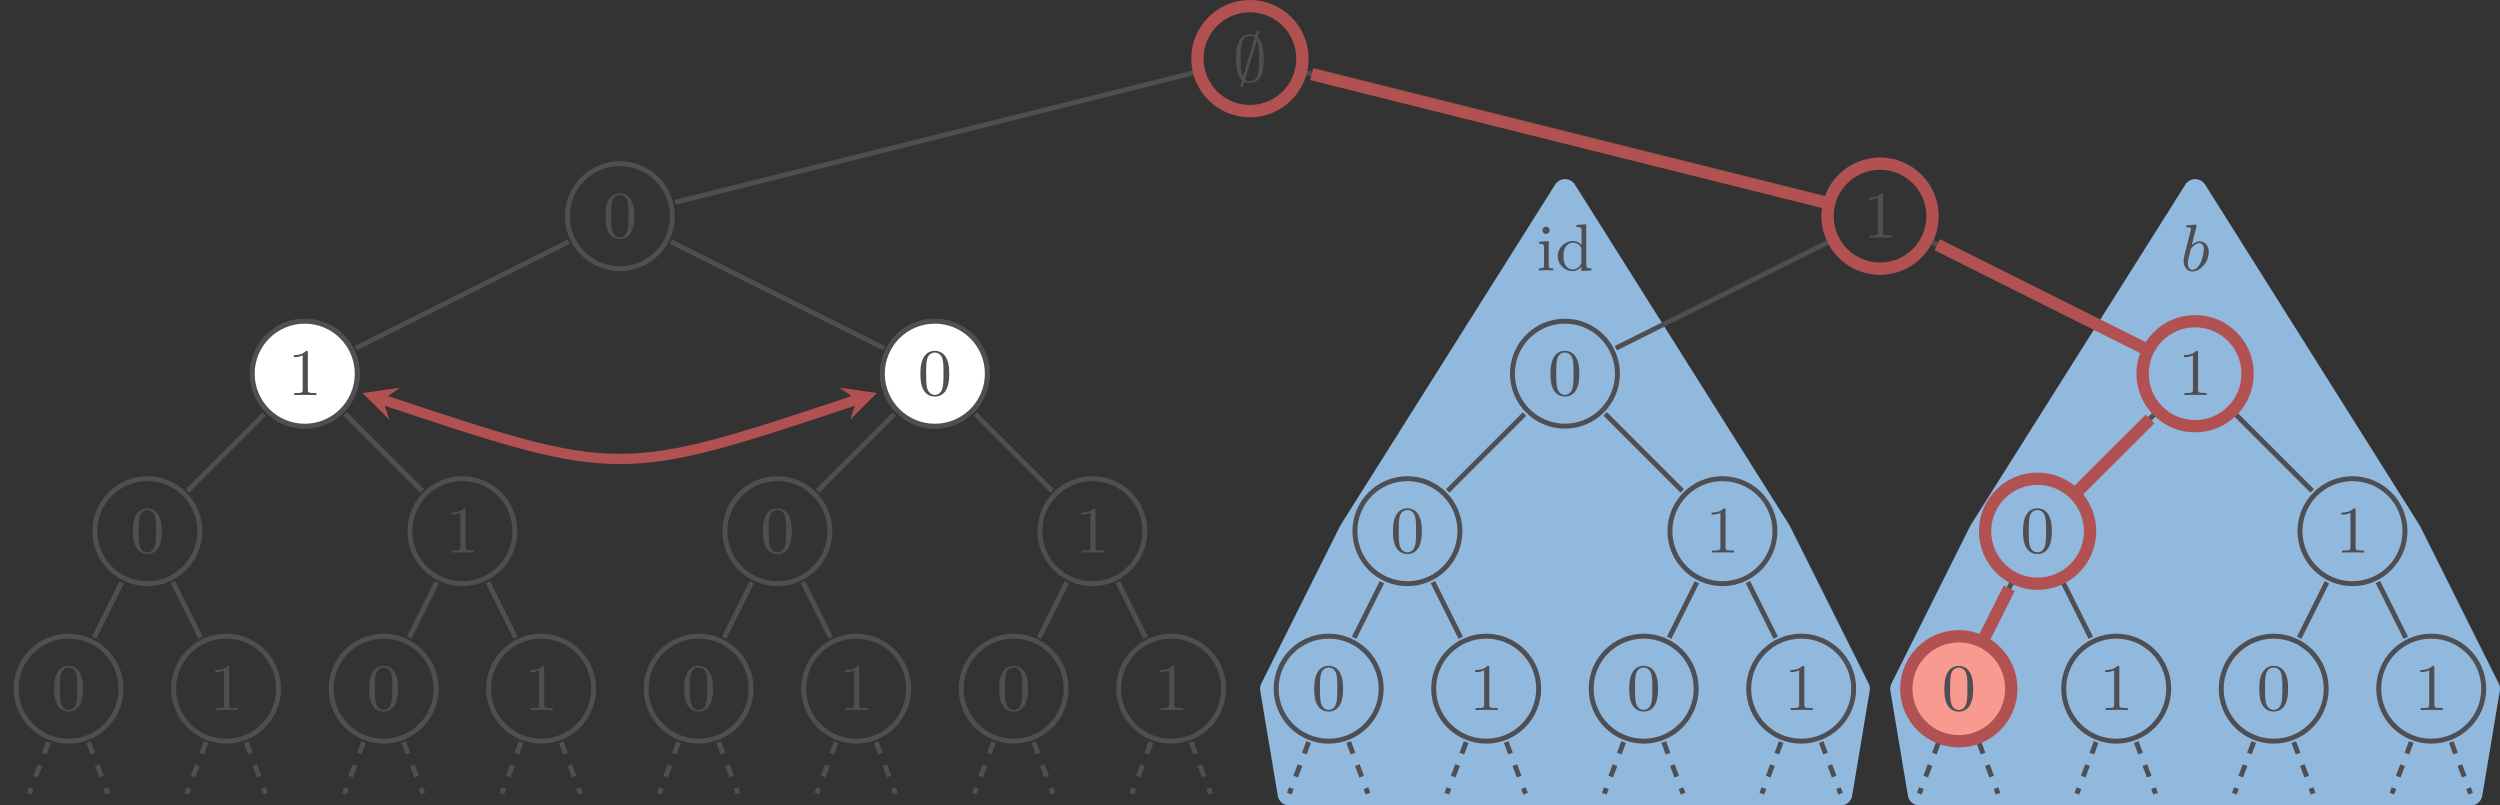 <?xml version="1.0" encoding="UTF-8"?>
<svg xmlns="http://www.w3.org/2000/svg" xmlns:xlink="http://www.w3.org/1999/xlink" width="607.4pt" height="195.69pt" viewBox="0 0 607.4 195.69" version="1.1">
<rect x="0" y="0" width="607.4" height="195.69" fill="#333333" stroke="none"/>
<defs>
<g>
<symbol overflow="visible" id="glyph0-0">
<path style="stroke:none;" d=""/>
</symbol>
<symbol overflow="visible" id="glyph0-1">
<path style="stroke:none;" d="M 2.812 0.031 C 2.984 0.125 3.516 0.359 4.125 0.359 C 5.109 0.359 6.219 -0.109 6.875 -1.516 C 7.469 -2.797 7.516 -4.312 7.516 -5.562 C 7.516 -6.703 7.516 -9.438 6.062 -10.797 C 6.172 -11.141 6.438 -12.094 6.438 -12.109 C 6.438 -12.312 6.281 -12.453 6.094 -12.453 C 5.844 -12.453 5.781 -12.25 5.688 -11.969 C 5.469 -11.281 5.672 -11.891 5.469 -11.219 C 5.25 -11.344 4.75 -11.562 4.141 -11.562 C 3.016 -11.562 2.047 -10.938 1.469 -9.75 C 0.828 -8.453 0.766 -6.859 0.766 -5.562 C 0.766 -4.453 0.766 -1.688 2.219 -0.406 C 2.109 -0.062 1.844 0.891 1.844 0.906 C 1.844 1.109 2 1.266 2.172 1.266 C 2.438 1.266 2.5 1.078 2.594 0.781 C 2.812 0.094 2.594 0.703 2.812 0.031 Z M 2.438 -1.172 C 1.906 -2.25 1.906 -4.281 1.906 -5.766 C 1.906 -7.047 1.906 -8.312 2.156 -9.328 C 2.5 -10.719 3.438 -11.156 4.141 -11.156 C 4.734 -11.156 5.188 -10.828 5.312 -10.734 Z M 5.844 -10.078 C 6.375 -9.078 6.375 -7.391 6.375 -5.766 C 6.375 -4.609 6.375 -3.156 6.156 -2.078 C 5.781 -0.453 4.812 -0.047 4.125 -0.047 C 3.562 -0.047 3.141 -0.359 2.969 -0.5 Z M 5.844 -10.078 "/>
</symbol>
<symbol overflow="visible" id="glyph1-0">
<path style="stroke:none;" d=""/>
</symbol>
<symbol overflow="visible" id="glyph1-1">
<path style="stroke:none;" d="M 7.641 -5.172 C 7.641 -6.25 7.594 -7.641 7.016 -8.844 C 6.312 -10.359 5.078 -10.75 4.141 -10.75 C 3.188 -10.75 1.953 -10.359 1.25 -8.812 C 0.719 -7.703 0.641 -6.391 0.641 -5.172 C 0.641 -4.109 0.672 -2.547 1.375 -1.281 C 2.125 0.094 3.391 0.359 4.125 0.359 C 5.188 0.359 6.375 -0.094 7.047 -1.578 C 7.531 -2.656 7.641 -3.875 7.641 -5.172 Z M 4.141 -0.047 C 3.656 -0.047 2.5 -0.281 2.188 -2.094 C 2.031 -3.047 2.031 -4.438 2.031 -5.359 C 2.031 -6.453 2.031 -7.734 2.234 -8.625 C 2.547 -10.062 3.578 -10.344 4.125 -10.344 C 4.75 -10.344 5.766 -10.016 6.062 -8.516 C 6.25 -7.641 6.25 -6.375 6.25 -5.359 C 6.25 -4.359 6.25 -3 6.078 -2.047 C 5.75 -0.203 4.547 -0.047 4.141 -0.047 Z M 4.141 -0.047 "/>
</symbol>
<symbol overflow="visible" id="glyph1-2">
<path style="stroke:none;" d="M 4.906 -10.312 C 4.906 -10.719 4.891 -10.75 4.484 -10.75 C 3.484 -9.719 2 -9.719 1.5 -9.719 L 1.5 -9.219 C 1.812 -9.219 2.797 -9.219 3.656 -9.641 L 3.656 -1.297 C 3.656 -0.688 3.609 -0.5 2.109 -0.5 L 1.594 -0.5 L 1.594 0 C 2.172 -0.047 3.609 -0.047 4.281 -0.047 C 4.938 -0.047 6.391 -0.047 6.969 0 L 6.969 -0.5 L 6.453 -0.5 C 4.953 -0.5 4.906 -0.688 4.906 -1.297 Z M 4.906 -10.312 "/>
</symbol>
<symbol overflow="visible" id="glyph2-0">
<path style="stroke:none;" d=""/>
</symbol>
<symbol overflow="visible" id="glyph2-1">
<path style="stroke:none;" d="M 4.078 0 L 4.078 -0.5 C 3.031 -0.5 2.969 -0.578 2.969 -1.203 L 2.969 -7.141 L 0.641 -6.953 L 0.641 -6.453 C 1.672 -6.453 1.828 -6.359 1.828 -5.562 L 1.828 -1.25 C 1.828 -0.5 1.641 -0.5 0.578 -0.5 L 0.578 0 C 1.312 -0.031 1.641 -0.047 2.359 -0.047 C 2.609 -0.047 3.297 -0.047 4.078 0 Z M 3.188 -9.734 C 3.188 -10.219 2.797 -10.609 2.312 -10.609 C 1.828 -10.609 1.438 -10.219 1.438 -9.734 C 1.438 -9.25 1.828 -8.859 2.312 -8.859 C 2.797 -8.859 3.188 -9.25 3.188 -9.734 Z M 3.188 -9.734 "/>
</symbol>
<symbol overflow="visible" id="glyph2-2">
<path style="stroke:none;" d="M 8.719 0 L 8.719 -0.5 C 7.625 -0.5 7.469 -0.609 7.469 -1.406 L 7.469 -11.203 L 5.078 -11.031 L 5.078 -10.531 C 6.188 -10.531 6.328 -10.406 6.328 -9.625 L 6.328 -6.188 C 6.25 -6.281 5.516 -7.141 4.266 -7.141 C 2.281 -7.141 0.547 -5.547 0.547 -3.469 C 0.547 -1.453 2.156 0.172 4.078 0.172 C 5.266 0.172 5.984 -0.516 6.281 -0.859 L 6.281 0.172 Z M 6.281 -1.938 C 6.281 -1.641 6.281 -1.594 6.031 -1.266 C 5.531 -0.531 4.797 -0.219 4.141 -0.219 C 3.453 -0.219 2.812 -0.609 2.391 -1.297 C 1.969 -1.984 1.938 -2.938 1.938 -3.453 C 1.938 -4.219 2.031 -5.062 2.453 -5.719 C 2.812 -6.234 3.469 -6.734 4.328 -6.734 C 5 -6.734 5.656 -6.391 6.078 -5.781 C 6.281 -5.516 6.281 -5.5 6.281 -5.203 Z M 6.281 -1.938 "/>
</symbol>
<symbol overflow="visible" id="glyph3-0">
<path style="stroke:none;" d=""/>
</symbol>
<symbol overflow="visible" id="glyph3-1">
<path style="stroke:none;" d="M 3.859 -10.656 C 3.922 -10.875 3.922 -10.906 3.922 -10.969 C 3.922 -11.125 3.828 -11.203 3.688 -11.203 C 3.453 -11.203 2.031 -11.078 1.703 -11.047 C 1.547 -11.031 1.375 -11.016 1.375 -10.734 C 1.375 -10.531 1.547 -10.531 1.812 -10.531 C 2.562 -10.531 2.562 -10.406 2.562 -10.266 C 2.562 -10.172 2.562 -10.141 2.453 -9.703 L 1.594 -6.297 C 1.375 -5.391 1.156 -4.562 0.984 -3.812 C 0.875 -3.406 0.766 -2.922 0.766 -2.406 C 0.766 -1.016 1.531 0.172 2.922 0.172 C 4.812 0.172 6.875 -2.094 6.875 -4.516 C 6.875 -6.172 5.859 -7.141 4.656 -7.141 C 3.828 -7.141 3.109 -6.562 2.75 -6.219 Z M 2.516 -5.297 C 2.969 -5.938 3.797 -6.734 4.609 -6.734 C 5.375 -6.734 5.688 -5.969 5.688 -5.219 C 5.688 -4.484 5.234 -2.484 4.734 -1.625 C 4.125 -0.594 3.422 -0.219 2.922 -0.219 C 2.109 -0.219 1.797 -1.031 1.797 -1.859 C 1.797 -2.422 1.906 -2.859 2.281 -4.328 Z M 2.516 -5.297 "/>
</symbol>
</g>
<clipPath id="clip1">
  <path d="M 306 43 L 455 43 L 455 195.691 L 306 195.691 Z M 306 43 "/>
</clipPath>
<clipPath id="clip2">
  <path d="M 459 43 L 607.398 43 L 607.398 195.691 L 459 195.691 Z M 459 43 "/>
</clipPath>
<clipPath id="clip3">
  <path d="M 0 137 L 47 137 L 47 195.691 L 0 195.691 Z M 0 137 "/>
</clipPath>
<clipPath id="clip4">
  <path d="M 0 163 L 29 163 L 29 195.691 L 0 195.691 Z M 0 163 "/>
</clipPath>
<clipPath id="clip5">
  <path d="M 4 163 L 44 163 L 44 195.691 L 4 195.691 Z M 4 163 "/>
</clipPath>
<clipPath id="clip6">
  <path d="M 25 137 L 85 137 L 85 195.691 L 25 195.691 Z M 25 137 "/>
</clipPath>
<clipPath id="clip7">
  <path d="M 28 163 L 67 163 L 67 195.691 L 28 195.691 Z M 28 163 "/>
</clipPath>
<clipPath id="clip8">
  <path d="M 42 163 L 82 163 L 82 195.691 L 42 195.691 Z M 42 163 "/>
</clipPath>
<clipPath id="clip9">
  <path d="M 63 137 L 123 137 L 123 195.691 L 63 195.691 Z M 63 137 "/>
</clipPath>
<clipPath id="clip10">
  <path d="M 66 163 L 106 163 L 106 195.691 L 66 195.691 Z M 66 163 "/>
</clipPath>
<clipPath id="clip11">
  <path d="M 81 163 L 120 163 L 120 195.691 L 81 195.691 Z M 81 163 "/>
</clipPath>
<clipPath id="clip12">
  <path d="M 101 137 L 162 137 L 162 195.691 L 101 195.691 Z M 101 137 "/>
</clipPath>
<clipPath id="clip13">
  <path d="M 105 163 L 144 163 L 144 195.691 L 105 195.691 Z M 105 163 "/>
</clipPath>
<clipPath id="clip14">
  <path d="M 119 163 L 158 163 L 158 195.691 L 119 195.691 Z M 119 163 "/>
</clipPath>
<clipPath id="clip15">
  <path d="M 140 137 L 200 137 L 200 195.691 L 140 195.691 Z M 140 137 "/>
</clipPath>
<clipPath id="clip16">
  <path d="M 143 163 L 182 163 L 182 195.691 L 143 195.691 Z M 143 163 "/>
</clipPath>
<clipPath id="clip17">
  <path d="M 157 163 L 197 163 L 197 195.691 L 157 195.691 Z M 157 163 "/>
</clipPath>
<clipPath id="clip18">
  <path d="M 178 137 L 238 137 L 238 195.691 L 178 195.691 Z M 178 137 "/>
</clipPath>
<clipPath id="clip19">
  <path d="M 181 163 L 221 163 L 221 195.691 L 181 195.691 Z M 181 163 "/>
</clipPath>
<clipPath id="clip20">
  <path d="M 195 163 L 235 163 L 235 195.691 L 195 195.691 Z M 195 163 "/>
</clipPath>
<clipPath id="clip21">
  <path d="M 216 137 L 276 137 L 276 195.691 L 216 195.691 Z M 216 137 "/>
</clipPath>
<clipPath id="clip22">
  <path d="M 219 163 L 259 163 L 259 195.691 L 219 195.691 Z M 219 163 "/>
</clipPath>
<clipPath id="clip23">
  <path d="M 234 163 L 273 163 L 273 195.691 L 234 195.691 Z M 234 163 "/>
</clipPath>
<clipPath id="clip24">
  <path d="M 254 137 L 315 137 L 315 195.691 L 254 195.691 Z M 254 137 "/>
</clipPath>
<clipPath id="clip25">
  <path d="M 258 163 L 297 163 L 297 195.691 L 258 195.691 Z M 258 163 "/>
</clipPath>
<clipPath id="clip26">
  <path d="M 272 163 L 312 163 L 312 195.691 L 272 195.691 Z M 272 163 "/>
</clipPath>
<clipPath id="clip27">
  <path d="M 293 137 L 353 137 L 353 195.691 L 293 195.691 Z M 293 137 "/>
</clipPath>
<clipPath id="clip28">
  <path d="M 296 163 L 335 163 L 335 195.691 L 296 195.691 Z M 296 163 "/>
</clipPath>
<clipPath id="clip29">
  <path d="M 310 163 L 350 163 L 350 195.691 L 310 195.691 Z M 310 163 "/>
</clipPath>
<clipPath id="clip30">
  <path d="M 331 137 L 391 137 L 391 195.691 L 331 195.691 Z M 331 137 "/>
</clipPath>
<clipPath id="clip31">
  <path d="M 334 163 L 374 163 L 374 195.691 L 334 195.691 Z M 334 163 "/>
</clipPath>
<clipPath id="clip32">
  <path d="M 349 163 L 388 163 L 388 195.691 L 349 195.691 Z M 349 163 "/>
</clipPath>
<clipPath id="clip33">
  <path d="M 369 137 L 430 137 L 430 195.691 L 369 195.691 Z M 369 137 "/>
</clipPath>
<clipPath id="clip34">
  <path d="M 372 163 L 412 163 L 412 195.691 L 372 195.691 Z M 372 163 "/>
</clipPath>
<clipPath id="clip35">
  <path d="M 387 163 L 426 163 L 426 195.691 L 387 195.691 Z M 387 163 "/>
</clipPath>
<clipPath id="clip36">
  <path d="M 407 137 L 468 137 L 468 195.691 L 407 195.691 Z M 407 137 "/>
</clipPath>
<clipPath id="clip37">
  <path d="M 411 163 L 450 163 L 450 195.691 L 411 195.691 Z M 411 163 "/>
</clipPath>
<clipPath id="clip38">
  <path d="M 425 163 L 465 163 L 465 195.691 L 425 195.691 Z M 425 163 "/>
</clipPath>
<clipPath id="clip39">
  <path d="M 446 137 L 506 137 L 506 195.691 L 446 195.691 Z M 446 137 "/>
</clipPath>
<clipPath id="clip40">
  <path d="M 449 163 L 488 163 L 488 195.691 L 449 195.691 Z M 449 163 "/>
</clipPath>
<clipPath id="clip41">
  <path d="M 463 163 L 503 163 L 503 195.691 L 463 195.691 Z M 463 163 "/>
</clipPath>
<clipPath id="clip42">
  <path d="M 484 137 L 544 137 L 544 195.691 L 484 195.691 Z M 484 137 "/>
</clipPath>
<clipPath id="clip43">
  <path d="M 487 163 L 527 163 L 527 195.691 L 487 195.691 Z M 487 163 "/>
</clipPath>
<clipPath id="clip44">
  <path d="M 502 163 L 541 163 L 541 195.691 L 502 195.691 Z M 502 163 "/>
</clipPath>
<clipPath id="clip45">
  <path d="M 522 137 L 583 137 L 583 195.691 L 522 195.691 Z M 522 137 "/>
</clipPath>
<clipPath id="clip46">
  <path d="M 525 163 L 565 163 L 565 195.691 L 525 195.691 Z M 525 163 "/>
</clipPath>
<clipPath id="clip47">
  <path d="M 540 163 L 579 163 L 579 195.691 L 540 195.691 Z M 540 163 "/>
</clipPath>
<clipPath id="clip48">
  <path d="M 561 137 L 607.398 137 L 607.398 195.691 L 561 195.691 Z M 561 137 "/>
</clipPath>
<clipPath id="clip49">
  <path d="M 564 163 L 603 163 L 603 195.691 L 564 195.691 Z M 564 163 "/>
</clipPath>
<clipPath id="clip50">
  <path d="M 578 163 L 607.398 163 L 607.398 195.691 L 578 195.691 Z M 578 163 "/>
</clipPath>
<clipPath id="clip51">
  <path d="M 420 112 L 531 112 L 531 195.691 L 420 195.691 Z M 420 112 "/>
</clipPath>
<clipPath id="clip52">
  <path d="M 439 100 L 531 100 L 531 195.691 L 439 195.691 Z M 439 100 "/>
</clipPath>
</defs>
<g id="surface1">
<path style=" stroke:none;fill-rule:nonzero;fill:rgb(56.876%,72%,86.56%);fill-opacity:1;" d="M 380.238 46.352 L 328.117 129.066 L 308.98 167.34 L 313.246 192.859 L 447.207 192.859 L 451.473 167.34 L 432.336 129.066 Z M 380.238 46.352 "/>
<g clip-path="url(#clip1)" clip-rule="nonzero">
<path style="fill:none;stroke-width:5.669;stroke-linecap:butt;stroke-linejoin:round;stroke:rgb(56.876%,72%,86.56%);stroke-opacity:1;stroke-miterlimit:10;" d="M 76.559 -32.105 L 24.438 -114.819 L 5.301 -153.093 L 9.567 -178.612 L 143.528 -178.612 L 147.794 -153.093 L 128.657 -114.819 Z M 76.559 -32.105 " transform="matrix(1,0,0,-1,303.679,14.247)"/>
</g>
<path style=" stroke:none;fill-rule:nonzero;fill:rgb(56.876%,72%,86.56%);fill-opacity:1;" d="M 533.355 46.352 L 481.215 129.066 L 462.078 167.34 L 466.344 192.859 L 600.301 192.859 L 604.566 167.34 L 585.43 129.066 Z M 533.355 46.352 "/>
<g clip-path="url(#clip2)" clip-rule="nonzero">
<path style="fill:none;stroke-width:5.669;stroke-linecap:butt;stroke-linejoin:round;stroke:rgb(56.876%,72%,86.56%);stroke-opacity:1;stroke-miterlimit:10;" d="M 229.676 -32.105 L 177.536 -114.819 L 158.399 -153.093 L 162.665 -178.612 L 296.622 -178.612 L 300.887 -153.093 L 281.751 -114.819 Z M 229.676 -32.105 " transform="matrix(1,0,0,-1,303.679,14.247)"/>
</g>
<path style="fill:none;stroke-width:1.196;stroke-linecap:butt;stroke-linejoin:miter;stroke:rgb(30.505%,30.846%,32.448%);stroke-opacity:1;stroke-miterlimit:10;" d="M 12.755 0.001 C 12.755 7.044 7.044 12.755 0.001 12.755 C -7.046 12.755 -12.757 7.044 -12.757 0.001 C -12.757 -7.046 -7.046 -12.757 0.001 -12.757 C 7.044 -12.757 12.755 -7.046 12.755 0.001 Z M 12.755 0.001 " transform="matrix(1,0,0,-1,303.679,14.247)"/>
<g style="fill:rgb(30.505%,30.846%,32.448%);fill-opacity:1;">
  <use xlink:href="#glyph0-1" x="299.532" y="19.851"/>
</g>
<path style="fill:none;stroke-width:1.196;stroke-linecap:butt;stroke-linejoin:miter;stroke:rgb(30.505%,30.846%,32.448%);stroke-opacity:1;stroke-miterlimit:10;" d="M -140.316 -38.269 C -140.316 -31.222 -146.027 -25.511 -153.074 -25.511 C -160.117 -25.511 -165.827 -31.222 -165.827 -38.269 C -165.827 -45.312 -160.117 -51.023 -153.074 -51.023 C -146.027 -51.023 -140.316 -45.312 -140.316 -38.269 Z M -140.316 -38.269 " transform="matrix(1,0,0,-1,303.679,14.247)"/>
<g style="fill:rgb(30.505%,30.846%,32.448%);fill-opacity:1;">
  <use xlink:href="#glyph1-1" x="146.458" y="57.716"/>
</g>
<path style="fill:none;stroke-width:1.196;stroke-linecap:butt;stroke-linejoin:miter;stroke:rgb(30.505%,30.846%,32.448%);stroke-opacity:1;stroke-miterlimit:10;" d="M -13.429 -3.358 L -139.652 -34.913 " transform="matrix(1,0,0,-1,303.679,14.247)"/>
<path style="fill:none;stroke-width:1.196;stroke-linecap:butt;stroke-linejoin:miter;stroke:rgb(30.505%,30.846%,32.448%);stroke-opacity:1;stroke-miterlimit:10;" d="M -216.855 -76.538 C -216.855 -69.491 -222.566 -63.78 -229.609 -63.78 C -236.656 -63.78 -242.367 -69.491 -242.367 -76.538 C -242.367 -83.581 -236.656 -89.292 -229.609 -89.292 C -222.566 -89.292 -216.855 -83.581 -216.855 -76.538 Z M -216.855 -76.538 " transform="matrix(1,0,0,-1,303.679,14.247)"/>
<g style="fill:rgb(30.505%,30.846%,32.448%);fill-opacity:1;">
  <use xlink:href="#glyph1-1" x="69.922" y="95.984"/>
</g>
<path style="fill:none;stroke-width:1.196;stroke-linecap:butt;stroke-linejoin:miter;stroke:rgb(30.505%,30.846%,32.448%);stroke-opacity:1;stroke-miterlimit:10;" d="M -165.484 -44.476 L -217.238 -70.351 " transform="matrix(1,0,0,-1,303.679,14.247)"/>
<path style="fill:none;stroke-width:1.196;stroke-linecap:butt;stroke-linejoin:miter;stroke:rgb(30.505%,30.846%,32.448%);stroke-opacity:1;stroke-miterlimit:10;" d="M -255.12 -114.804 C -255.12 -107.761 -260.831 -102.05 -267.878 -102.05 C -274.921 -102.05 -280.632 -107.761 -280.632 -114.804 C -280.632 -121.851 -274.921 -127.562 -267.878 -127.562 C -260.831 -127.562 -255.12 -121.851 -255.12 -114.804 Z M -255.12 -114.804 " transform="matrix(1,0,0,-1,303.679,14.247)"/>
<g style="fill:rgb(30.505%,30.846%,32.448%);fill-opacity:1;">
  <use xlink:href="#glyph1-1" x="31.654" y="134.252"/>
</g>
<path style="fill:none;stroke-width:1.196;stroke-linecap:butt;stroke-linejoin:miter;stroke:rgb(30.505%,30.846%,32.448%);stroke-opacity:1;stroke-miterlimit:10;" d="M -239.437 -86.362 L -258.093 -105.023 " transform="matrix(1,0,0,-1,303.679,14.247)"/>
<g clip-path="url(#clip3)" clip-rule="nonzero">
<path style="fill:none;stroke-width:1.196;stroke-linecap:butt;stroke-linejoin:miter;stroke:rgb(30.505%,30.846%,32.448%);stroke-opacity:1;stroke-miterlimit:10;" d="M -274.257 -153.073 C -274.257 -146.026 -279.968 -140.315 -287.011 -140.315 C -294.058 -140.315 -299.769 -146.026 -299.769 -153.073 C -299.769 -160.116 -294.058 -165.827 -287.011 -165.827 C -279.968 -165.827 -274.257 -160.116 -274.257 -153.073 Z M -274.257 -153.073 " transform="matrix(1,0,0,-1,303.679,14.247)"/>
</g>
<g style="fill:rgb(30.505%,30.846%,32.448%);fill-opacity:1;">
  <use xlink:href="#glyph1-1" x="12.52" y="172.52"/>
</g>
<path style="fill:none;stroke-width:1.196;stroke-linecap:butt;stroke-linejoin:miter;stroke:rgb(30.505%,30.846%,32.448%);stroke-opacity:1;stroke-miterlimit:10;" d="M -274.085 -127.222 L -280.824 -140.698 " transform="matrix(1,0,0,-1,303.679,14.247)"/>
<g clip-path="url(#clip4)" clip-rule="nonzero">
<path style="fill:none;stroke-width:1.196;stroke-linecap:butt;stroke-linejoin:miter;stroke:rgb(30.505%,30.846%,32.448%);stroke-opacity:1;stroke-dasharray:2.989,2.989;stroke-miterlimit:10;" d="M -291.874 -166.042 L -296.577 -178.585 " transform="matrix(1,0,0,-1,303.679,14.247)"/>
</g>
<g clip-path="url(#clip5)" clip-rule="nonzero">
<path style="fill:none;stroke-width:1.196;stroke-linecap:butt;stroke-linejoin:miter;stroke:rgb(30.505%,30.846%,32.448%);stroke-opacity:1;stroke-dasharray:2.989,2.989;stroke-miterlimit:10;" d="M -282.148 -166.042 L -277.445 -178.585 " transform="matrix(1,0,0,-1,303.679,14.247)"/>
</g>
<g clip-path="url(#clip6)" clip-rule="nonzero">
<path style="fill:none;stroke-width:1.196;stroke-linecap:butt;stroke-linejoin:miter;stroke:rgb(30.505%,30.846%,32.448%);stroke-opacity:1;stroke-miterlimit:10;" d="M -235.988 -153.073 C -235.988 -146.026 -241.699 -140.315 -248.745 -140.315 C -255.788 -140.315 -261.499 -146.026 -261.499 -153.073 C -261.499 -160.116 -255.788 -165.827 -248.745 -165.827 C -241.699 -165.827 -235.988 -160.116 -235.988 -153.073 Z M -235.988 -153.073 " transform="matrix(1,0,0,-1,303.679,14.247)"/>
</g>
<g style="fill:rgb(30.505%,30.846%,32.448%);fill-opacity:1;">
  <use xlink:href="#glyph1-2" x="50.788" y="172.52"/>
</g>
<path style="fill:none;stroke-width:1.196;stroke-linecap:butt;stroke-linejoin:miter;stroke:rgb(30.505%,30.846%,32.448%);stroke-opacity:1;stroke-miterlimit:10;" d="M -261.695 -127.171 L -254.929 -140.698 " transform="matrix(1,0,0,-1,303.679,14.247)"/>
<g clip-path="url(#clip7)" clip-rule="nonzero">
<path style="fill:none;stroke-width:1.196;stroke-linecap:butt;stroke-linejoin:miter;stroke:rgb(30.505%,30.846%,32.448%);stroke-opacity:1;stroke-dasharray:2.989,2.989;stroke-miterlimit:10;" d="M -253.609 -166.042 L -258.312 -178.585 " transform="matrix(1,0,0,-1,303.679,14.247)"/>
</g>
<g clip-path="url(#clip8)" clip-rule="nonzero">
<path style="fill:none;stroke-width:1.196;stroke-linecap:butt;stroke-linejoin:miter;stroke:rgb(30.505%,30.846%,32.448%);stroke-opacity:1;stroke-dasharray:2.989,2.989;stroke-miterlimit:10;" d="M -243.878 -166.042 L -239.175 -178.585 " transform="matrix(1,0,0,-1,303.679,14.247)"/>
</g>
<path style="fill:none;stroke-width:1.196;stroke-linecap:butt;stroke-linejoin:miter;stroke:rgb(30.505%,30.846%,32.448%);stroke-opacity:1;stroke-miterlimit:10;" d="M -178.585 -114.804 C -178.585 -107.761 -184.296 -102.05 -191.343 -102.05 C -198.386 -102.05 -204.097 -107.761 -204.097 -114.804 C -204.097 -121.851 -198.386 -127.562 -191.343 -127.562 C -184.296 -127.562 -178.585 -121.851 -178.585 -114.804 Z M -178.585 -114.804 " transform="matrix(1,0,0,-1,303.679,14.247)"/>
<g style="fill:rgb(30.505%,30.846%,32.448%);fill-opacity:1;">
  <use xlink:href="#glyph1-2" x="108.19" y="134.252"/>
</g>
<path style="fill:none;stroke-width:1.196;stroke-linecap:butt;stroke-linejoin:miter;stroke:rgb(30.505%,30.846%,32.448%);stroke-opacity:1;stroke-miterlimit:10;" d="M -219.831 -86.312 L -201.124 -105.023 " transform="matrix(1,0,0,-1,303.679,14.247)"/>
<g clip-path="url(#clip9)" clip-rule="nonzero">
<path style="fill:none;stroke-width:1.196;stroke-linecap:butt;stroke-linejoin:miter;stroke:rgb(30.505%,30.846%,32.448%);stroke-opacity:1;stroke-miterlimit:10;" d="M -197.718 -153.073 C -197.718 -146.026 -203.429 -140.315 -210.476 -140.315 C -217.519 -140.315 -223.23 -146.026 -223.23 -153.073 C -223.23 -160.116 -217.519 -165.827 -210.476 -165.827 C -203.429 -165.827 -197.718 -160.116 -197.718 -153.073 Z M -197.718 -153.073 " transform="matrix(1,0,0,-1,303.679,14.247)"/>
</g>
<g style="fill:rgb(30.505%,30.846%,32.448%);fill-opacity:1;">
  <use xlink:href="#glyph1-1" x="89.056" y="172.52"/>
</g>
<path style="fill:none;stroke-width:1.196;stroke-linecap:butt;stroke-linejoin:miter;stroke:rgb(30.505%,30.846%,32.448%);stroke-opacity:1;stroke-miterlimit:10;" d="M -197.55 -127.222 L -204.288 -140.698 " transform="matrix(1,0,0,-1,303.679,14.247)"/>
<g clip-path="url(#clip10)" clip-rule="nonzero">
<path style="fill:none;stroke-width:1.196;stroke-linecap:butt;stroke-linejoin:miter;stroke:rgb(30.505%,30.846%,32.448%);stroke-opacity:1;stroke-dasharray:2.989,2.989;stroke-miterlimit:10;" d="M -215.339 -166.042 L -220.042 -178.585 " transform="matrix(1,0,0,-1,303.679,14.247)"/>
</g>
<g clip-path="url(#clip11)" clip-rule="nonzero">
<path style="fill:none;stroke-width:1.196;stroke-linecap:butt;stroke-linejoin:miter;stroke:rgb(30.505%,30.846%,32.448%);stroke-opacity:1;stroke-dasharray:2.989,2.989;stroke-miterlimit:10;" d="M -205.613 -166.042 L -200.909 -178.585 " transform="matrix(1,0,0,-1,303.679,14.247)"/>
</g>
<g clip-path="url(#clip12)" clip-rule="nonzero">
<path style="fill:none;stroke-width:1.196;stroke-linecap:butt;stroke-linejoin:miter;stroke:rgb(30.505%,30.846%,32.448%);stroke-opacity:1;stroke-miterlimit:10;" d="M -159.452 -153.073 C -159.452 -146.026 -165.163 -140.315 -172.206 -140.315 C -179.253 -140.315 -184.964 -146.026 -184.964 -153.073 C -184.964 -160.116 -179.253 -165.827 -172.206 -165.827 C -165.163 -165.827 -159.452 -160.116 -159.452 -153.073 Z M -159.452 -153.073 " transform="matrix(1,0,0,-1,303.679,14.247)"/>
</g>
<g style="fill:rgb(30.505%,30.846%,32.448%);fill-opacity:1;">
  <use xlink:href="#glyph1-2" x="127.324" y="172.52"/>
</g>
<path style="fill:none;stroke-width:1.196;stroke-linecap:butt;stroke-linejoin:miter;stroke:rgb(30.505%,30.846%,32.448%);stroke-opacity:1;stroke-miterlimit:10;" d="M -185.156 -127.171 L -178.394 -140.698 " transform="matrix(1,0,0,-1,303.679,14.247)"/>
<g clip-path="url(#clip13)" clip-rule="nonzero">
<path style="fill:none;stroke-width:1.196;stroke-linecap:butt;stroke-linejoin:miter;stroke:rgb(30.505%,30.846%,32.448%);stroke-opacity:1;stroke-dasharray:2.989,2.989;stroke-miterlimit:10;" d="M -177.07 -166.042 L -181.773 -178.585 " transform="matrix(1,0,0,-1,303.679,14.247)"/>
</g>
<g clip-path="url(#clip14)" clip-rule="nonzero">
<path style="fill:none;stroke-width:1.196;stroke-linecap:butt;stroke-linejoin:miter;stroke:rgb(30.505%,30.846%,32.448%);stroke-opacity:1;stroke-dasharray:2.989,2.989;stroke-miterlimit:10;" d="M -167.343 -166.042 L -162.64 -178.585 " transform="matrix(1,0,0,-1,303.679,14.247)"/>
</g>
<path style="fill:none;stroke-width:1.196;stroke-linecap:butt;stroke-linejoin:miter;stroke:rgb(30.505%,30.846%,32.448%);stroke-opacity:1;stroke-miterlimit:10;" d="M -63.781 -76.538 C -63.781 -69.491 -69.492 -63.78 -76.538 -63.78 C -83.581 -63.78 -89.292 -69.491 -89.292 -76.538 C -89.292 -83.581 -83.581 -89.292 -76.538 -89.292 C -69.492 -89.292 -63.781 -83.581 -63.781 -76.538 Z M -63.781 -76.538 " transform="matrix(1,0,0,-1,303.679,14.247)"/>
<g style="fill:rgb(30.505%,30.846%,32.448%);fill-opacity:1;">
  <use xlink:href="#glyph1-2" x="222.995" y="95.984"/>
</g>
<path style="fill:none;stroke-width:1.196;stroke-linecap:butt;stroke-linejoin:miter;stroke:rgb(30.505%,30.846%,32.448%);stroke-opacity:1;stroke-miterlimit:10;" d="M -140.659 -44.476 L -88.909 -70.351 " transform="matrix(1,0,0,-1,303.679,14.247)"/>
<path style="fill:none;stroke-width:1.196;stroke-linecap:butt;stroke-linejoin:miter;stroke:rgb(30.505%,30.846%,32.448%);stroke-opacity:1;stroke-miterlimit:10;" d="M -102.05 -114.804 C -102.05 -107.761 -107.761 -102.05 -114.804 -102.05 C -121.851 -102.05 -127.562 -107.761 -127.562 -114.804 C -127.562 -121.851 -121.851 -127.562 -114.804 -127.562 C -107.761 -127.562 -102.05 -121.851 -102.05 -114.804 Z M -102.05 -114.804 " transform="matrix(1,0,0,-1,303.679,14.247)"/>
<g style="fill:rgb(30.505%,30.846%,32.448%);fill-opacity:1;">
  <use xlink:href="#glyph1-1" x="184.727" y="134.252"/>
</g>
<path style="fill:none;stroke-width:1.196;stroke-linecap:butt;stroke-linejoin:miter;stroke:rgb(30.505%,30.846%,32.448%);stroke-opacity:1;stroke-miterlimit:10;" d="M -86.363 -86.362 L -105.023 -105.023 " transform="matrix(1,0,0,-1,303.679,14.247)"/>
<g clip-path="url(#clip15)" clip-rule="nonzero">
<path style="fill:none;stroke-width:1.196;stroke-linecap:butt;stroke-linejoin:miter;stroke:rgb(30.505%,30.846%,32.448%);stroke-opacity:1;stroke-miterlimit:10;" d="M -121.183 -153.073 C -121.183 -146.026 -126.894 -140.315 -133.941 -140.315 C -140.984 -140.315 -146.695 -146.026 -146.695 -153.073 C -146.695 -160.116 -140.984 -165.827 -133.941 -165.827 C -126.894 -165.827 -121.183 -160.116 -121.183 -153.073 Z M -121.183 -153.073 " transform="matrix(1,0,0,-1,303.679,14.247)"/>
</g>
<g style="fill:rgb(30.505%,30.846%,32.448%);fill-opacity:1;">
  <use xlink:href="#glyph1-1" x="165.593" y="172.52"/>
</g>
<path style="fill:none;stroke-width:1.196;stroke-linecap:butt;stroke-linejoin:miter;stroke:rgb(30.505%,30.846%,32.448%);stroke-opacity:1;stroke-miterlimit:10;" d="M -121.015 -127.222 L -127.753 -140.698 " transform="matrix(1,0,0,-1,303.679,14.247)"/>
<g clip-path="url(#clip16)" clip-rule="nonzero">
<path style="fill:none;stroke-width:1.196;stroke-linecap:butt;stroke-linejoin:miter;stroke:rgb(30.505%,30.846%,32.448%);stroke-opacity:1;stroke-dasharray:2.989,2.989;stroke-miterlimit:10;" d="M -138.804 -166.042 L -143.507 -178.585 " transform="matrix(1,0,0,-1,303.679,14.247)"/>
</g>
<g clip-path="url(#clip17)" clip-rule="nonzero">
<path style="fill:none;stroke-width:1.196;stroke-linecap:butt;stroke-linejoin:miter;stroke:rgb(30.505%,30.846%,32.448%);stroke-opacity:1;stroke-dasharray:2.989,2.989;stroke-miterlimit:10;" d="M -129.074 -166.042 L -124.37 -178.585 " transform="matrix(1,0,0,-1,303.679,14.247)"/>
</g>
<g clip-path="url(#clip18)" clip-rule="nonzero">
<path style="fill:none;stroke-width:1.196;stroke-linecap:butt;stroke-linejoin:miter;stroke:rgb(30.505%,30.846%,32.448%);stroke-opacity:1;stroke-miterlimit:10;" d="M -82.913 -153.073 C -82.913 -146.026 -88.624 -140.315 -95.671 -140.315 C -102.714 -140.315 -108.425 -146.026 -108.425 -153.073 C -108.425 -160.116 -102.714 -165.827 -95.671 -165.827 C -88.624 -165.827 -82.913 -160.116 -82.913 -153.073 Z M -82.913 -153.073 " transform="matrix(1,0,0,-1,303.679,14.247)"/>
</g>
<g style="fill:rgb(30.505%,30.846%,32.448%);fill-opacity:1;">
  <use xlink:href="#glyph1-2" x="203.861" y="172.52"/>
</g>
<path style="fill:none;stroke-width:1.196;stroke-linecap:butt;stroke-linejoin:miter;stroke:rgb(30.505%,30.846%,32.448%);stroke-opacity:1;stroke-miterlimit:10;" d="M -108.62 -127.171 L -101.859 -140.698 " transform="matrix(1,0,0,-1,303.679,14.247)"/>
<g clip-path="url(#clip19)" clip-rule="nonzero">
<path style="fill:none;stroke-width:1.196;stroke-linecap:butt;stroke-linejoin:miter;stroke:rgb(30.505%,30.846%,32.448%);stroke-opacity:1;stroke-dasharray:2.989,2.989;stroke-miterlimit:10;" d="M -100.534 -166.042 L -105.238 -178.585 " transform="matrix(1,0,0,-1,303.679,14.247)"/>
</g>
<g clip-path="url(#clip20)" clip-rule="nonzero">
<path style="fill:none;stroke-width:1.196;stroke-linecap:butt;stroke-linejoin:miter;stroke:rgb(30.505%,30.846%,32.448%);stroke-opacity:1;stroke-dasharray:2.989,2.989;stroke-miterlimit:10;" d="M -90.808 -166.042 L -86.105 -178.585 " transform="matrix(1,0,0,-1,303.679,14.247)"/>
</g>
<path style="fill:none;stroke-width:1.196;stroke-linecap:butt;stroke-linejoin:miter;stroke:rgb(30.505%,30.846%,32.448%);stroke-opacity:1;stroke-miterlimit:10;" d="M -25.511 -114.804 C -25.511 -107.761 -31.222 -102.05 -38.269 -102.05 C -45.312 -102.05 -51.023 -107.761 -51.023 -114.804 C -51.023 -121.851 -45.312 -127.562 -38.269 -127.562 C -31.222 -127.562 -25.511 -121.851 -25.511 -114.804 Z M -25.511 -114.804 " transform="matrix(1,0,0,-1,303.679,14.247)"/>
<g style="fill:rgb(30.505%,30.846%,32.448%);fill-opacity:1;">
  <use xlink:href="#glyph1-2" x="261.263" y="134.252"/>
</g>
<path style="fill:none;stroke-width:1.196;stroke-linecap:butt;stroke-linejoin:miter;stroke:rgb(30.505%,30.846%,32.448%);stroke-opacity:1;stroke-miterlimit:10;" d="M -66.761 -86.312 L -48.05 -105.023 " transform="matrix(1,0,0,-1,303.679,14.247)"/>
<g clip-path="url(#clip21)" clip-rule="nonzero">
<path style="fill:none;stroke-width:1.196;stroke-linecap:butt;stroke-linejoin:miter;stroke:rgb(30.505%,30.846%,32.448%);stroke-opacity:1;stroke-miterlimit:10;" d="M -44.648 -153.073 C -44.648 -146.026 -50.359 -140.315 -57.402 -140.315 C -64.449 -140.315 -70.159 -146.026 -70.159 -153.073 C -70.159 -160.116 -64.449 -165.827 -57.402 -165.827 C -50.359 -165.827 -44.648 -160.116 -44.648 -153.073 Z M -44.648 -153.073 " transform="matrix(1,0,0,-1,303.679,14.247)"/>
</g>
<g style="fill:rgb(30.505%,30.846%,32.448%);fill-opacity:1;">
  <use xlink:href="#glyph1-1" x="242.129" y="172.52"/>
</g>
<path style="fill:none;stroke-width:1.196;stroke-linecap:butt;stroke-linejoin:miter;stroke:rgb(30.505%,30.846%,32.448%);stroke-opacity:1;stroke-miterlimit:10;" d="M -44.476 -127.222 L -51.214 -140.698 " transform="matrix(1,0,0,-1,303.679,14.247)"/>
<g clip-path="url(#clip22)" clip-rule="nonzero">
<path style="fill:none;stroke-width:1.196;stroke-linecap:butt;stroke-linejoin:miter;stroke:rgb(30.505%,30.846%,32.448%);stroke-opacity:1;stroke-dasharray:2.989,2.989;stroke-miterlimit:10;" d="M -62.265 -166.042 L -66.968 -178.585 " transform="matrix(1,0,0,-1,303.679,14.247)"/>
</g>
<g clip-path="url(#clip23)" clip-rule="nonzero">
<path style="fill:none;stroke-width:1.196;stroke-linecap:butt;stroke-linejoin:miter;stroke:rgb(30.505%,30.846%,32.448%);stroke-opacity:1;stroke-dasharray:2.989,2.989;stroke-miterlimit:10;" d="M -52.538 -166.042 L -47.835 -178.585 " transform="matrix(1,0,0,-1,303.679,14.247)"/>
</g>
<g clip-path="url(#clip24)" clip-rule="nonzero">
<path style="fill:none;stroke-width:1.196;stroke-linecap:butt;stroke-linejoin:miter;stroke:rgb(30.505%,30.846%,32.448%);stroke-opacity:1;stroke-miterlimit:10;" d="M -6.378 -153.073 C -6.378 -146.026 -12.089 -140.315 -19.132 -140.315 C -26.179 -140.315 -31.89 -146.026 -31.89 -153.073 C -31.89 -160.116 -26.179 -165.827 -19.132 -165.827 C -12.089 -165.827 -6.378 -160.116 -6.378 -153.073 Z M -6.378 -153.073 " transform="matrix(1,0,0,-1,303.679,14.247)"/>
</g>
<g style="fill:rgb(30.505%,30.846%,32.448%);fill-opacity:1;">
  <use xlink:href="#glyph1-2" x="280.397" y="172.52"/>
</g>
<path style="fill:none;stroke-width:1.196;stroke-linecap:butt;stroke-linejoin:miter;stroke:rgb(30.505%,30.846%,32.448%);stroke-opacity:1;stroke-miterlimit:10;" d="M -32.085 -127.171 L -25.32 -140.698 " transform="matrix(1,0,0,-1,303.679,14.247)"/>
<g clip-path="url(#clip25)" clip-rule="nonzero">
<path style="fill:none;stroke-width:1.196;stroke-linecap:butt;stroke-linejoin:miter;stroke:rgb(30.505%,30.846%,32.448%);stroke-opacity:1;stroke-dasharray:2.989,2.989;stroke-miterlimit:10;" d="M -23.999 -166.042 L -28.702 -178.585 " transform="matrix(1,0,0,-1,303.679,14.247)"/>
</g>
<g clip-path="url(#clip26)" clip-rule="nonzero">
<path style="fill:none;stroke-width:1.196;stroke-linecap:butt;stroke-linejoin:miter;stroke:rgb(30.505%,30.846%,32.448%);stroke-opacity:1;stroke-dasharray:2.989,2.989;stroke-miterlimit:10;" d="M -14.269 -166.042 L -9.566 -178.585 " transform="matrix(1,0,0,-1,303.679,14.247)"/>
</g>
<path style="fill:none;stroke-width:1.196;stroke-linecap:butt;stroke-linejoin:miter;stroke:rgb(30.505%,30.846%,32.448%);stroke-opacity:1;stroke-miterlimit:10;" d="M 165.829 -38.269 C 165.829 -31.222 160.118 -25.511 153.075 -25.511 C 146.028 -25.511 140.317 -31.222 140.317 -38.269 C 140.317 -45.312 146.028 -51.023 153.075 -51.023 C 160.118 -51.023 165.829 -45.312 165.829 -38.269 Z M 165.829 -38.269 " transform="matrix(1,0,0,-1,303.679,14.247)"/>
<g style="fill:rgb(30.505%,30.846%,32.448%);fill-opacity:1;">
  <use xlink:href="#glyph1-2" x="452.605" y="57.716"/>
</g>
<path style="fill:none;stroke-width:1.196;stroke-linecap:butt;stroke-linejoin:miter;stroke:rgb(30.505%,30.846%,32.448%);stroke-opacity:1;stroke-miterlimit:10;" d="M 13.43 -3.358 L 139.653 -34.913 " transform="matrix(1,0,0,-1,303.679,14.247)"/>
<path style="fill:none;stroke-width:1.196;stroke-linecap:butt;stroke-linejoin:miter;stroke:rgb(30.505%,30.846%,32.448%);stroke-opacity:1;stroke-miterlimit:10;" d="M 89.294 -76.538 C 89.294 -69.491 83.583 -63.78 76.536 -63.78 C 69.493 -63.78 63.782 -69.491 63.782 -76.538 C 63.782 -83.581 69.493 -89.292 76.536 -89.292 C 83.583 -89.292 89.294 -83.581 89.294 -76.538 Z M 89.294 -76.538 " transform="matrix(1,0,0,-1,303.679,14.247)"/>
<g style="fill:rgb(30.505%,30.846%,32.448%);fill-opacity:1;">
  <use xlink:href="#glyph1-1" x="376.068" y="95.984"/>
</g>
<path style="fill:none;stroke-width:1.196;stroke-linecap:butt;stroke-linejoin:miter;stroke:rgb(30.505%,30.846%,32.448%);stroke-opacity:1;stroke-miterlimit:10;" d="M 140.661 -44.476 L 88.911 -70.351 " transform="matrix(1,0,0,-1,303.679,14.247)"/>
<path style="fill:none;stroke-width:1.196;stroke-linecap:butt;stroke-linejoin:miter;stroke:rgb(30.505%,30.846%,32.448%);stroke-opacity:1;stroke-miterlimit:10;" d="M 51.024 -114.804 C 51.024 -107.761 45.313 -102.05 38.27 -102.05 C 31.223 -102.05 25.512 -107.761 25.512 -114.804 C 25.512 -121.851 31.223 -127.562 38.27 -127.562 C 45.313 -127.562 51.024 -121.851 51.024 -114.804 Z M 51.024 -114.804 " transform="matrix(1,0,0,-1,303.679,14.247)"/>
<g style="fill:rgb(30.505%,30.846%,32.448%);fill-opacity:1;">
  <use xlink:href="#glyph1-1" x="337.8" y="134.252"/>
</g>
<path style="fill:none;stroke-width:1.196;stroke-linecap:butt;stroke-linejoin:miter;stroke:rgb(30.505%,30.846%,32.448%);stroke-opacity:1;stroke-miterlimit:10;" d="M 66.712 -86.362 L 48.051 -105.023 " transform="matrix(1,0,0,-1,303.679,14.247)"/>
<g clip-path="url(#clip27)" clip-rule="nonzero">
<path style="fill:none;stroke-width:1.196;stroke-linecap:butt;stroke-linejoin:miter;stroke:rgb(30.505%,30.846%,32.448%);stroke-opacity:1;stroke-miterlimit:10;" d="M 31.891 -153.073 C 31.891 -146.026 26.18 -140.315 19.134 -140.315 C 12.091 -140.315 6.38 -146.026 6.38 -153.073 C 6.38 -160.116 12.091 -165.827 19.134 -165.827 C 26.18 -165.827 31.891 -160.116 31.891 -153.073 Z M 31.891 -153.073 " transform="matrix(1,0,0,-1,303.679,14.247)"/>
</g>
<g style="fill:rgb(30.505%,30.846%,32.448%);fill-opacity:1;">
  <use xlink:href="#glyph1-1" x="318.666" y="172.52"/>
</g>
<path style="fill:none;stroke-width:1.196;stroke-linecap:butt;stroke-linejoin:miter;stroke:rgb(30.505%,30.846%,32.448%);stroke-opacity:1;stroke-miterlimit:10;" d="M 32.059 -127.222 L 25.321 -140.698 " transform="matrix(1,0,0,-1,303.679,14.247)"/>
<g clip-path="url(#clip28)" clip-rule="nonzero">
<path style="fill:none;stroke-width:1.196;stroke-linecap:butt;stroke-linejoin:miter;stroke:rgb(30.505%,30.846%,32.448%);stroke-opacity:1;stroke-dasharray:2.989,2.989;stroke-miterlimit:10;" d="M 14.27 -166.042 L 9.567 -178.585 " transform="matrix(1,0,0,-1,303.679,14.247)"/>
</g>
<g clip-path="url(#clip29)" clip-rule="nonzero">
<path style="fill:none;stroke-width:1.196;stroke-linecap:butt;stroke-linejoin:miter;stroke:rgb(30.505%,30.846%,32.448%);stroke-opacity:1;stroke-dasharray:2.989,2.989;stroke-miterlimit:10;" d="M 23.997 -166.042 L 28.7 -178.585 " transform="matrix(1,0,0,-1,303.679,14.247)"/>
</g>
<g clip-path="url(#clip30)" clip-rule="nonzero">
<path style="fill:none;stroke-width:1.196;stroke-linecap:butt;stroke-linejoin:miter;stroke:rgb(30.505%,30.846%,32.448%);stroke-opacity:1;stroke-miterlimit:10;" d="M 70.157 -153.073 C 70.157 -146.026 64.446 -140.315 57.403 -140.315 C 50.356 -140.315 44.645 -146.026 44.645 -153.073 C 44.645 -160.116 50.356 -165.827 57.403 -165.827 C 64.446 -165.827 70.157 -160.116 70.157 -153.073 Z M 70.157 -153.073 " transform="matrix(1,0,0,-1,303.679,14.247)"/>
</g>
<g style="fill:rgb(30.505%,30.846%,32.448%);fill-opacity:1;">
  <use xlink:href="#glyph1-2" x="356.934" y="172.52"/>
</g>
<path style="fill:none;stroke-width:1.196;stroke-linecap:butt;stroke-linejoin:miter;stroke:rgb(30.505%,30.846%,32.448%);stroke-opacity:1;stroke-miterlimit:10;" d="M 44.454 -127.171 L 51.216 -140.698 " transform="matrix(1,0,0,-1,303.679,14.247)"/>
<g clip-path="url(#clip31)" clip-rule="nonzero">
<path style="fill:none;stroke-width:1.196;stroke-linecap:butt;stroke-linejoin:miter;stroke:rgb(30.505%,30.846%,32.448%);stroke-opacity:1;stroke-dasharray:2.989,2.989;stroke-miterlimit:10;" d="M 52.54 -166.042 L 47.837 -178.585 " transform="matrix(1,0,0,-1,303.679,14.247)"/>
</g>
<g clip-path="url(#clip32)" clip-rule="nonzero">
<path style="fill:none;stroke-width:1.196;stroke-linecap:butt;stroke-linejoin:miter;stroke:rgb(30.505%,30.846%,32.448%);stroke-opacity:1;stroke-dasharray:2.989,2.989;stroke-miterlimit:10;" d="M 62.266 -166.042 L 66.969 -178.585 " transform="matrix(1,0,0,-1,303.679,14.247)"/>
</g>
<path style="fill:none;stroke-width:1.196;stroke-linecap:butt;stroke-linejoin:miter;stroke:rgb(30.505%,30.846%,32.448%);stroke-opacity:1;stroke-miterlimit:10;" d="M 127.559 -114.804 C 127.559 -107.761 121.848 -102.05 114.805 -102.05 C 107.758 -102.05 102.048 -107.761 102.048 -114.804 C 102.048 -121.851 107.758 -127.562 114.805 -127.562 C 121.848 -127.562 127.559 -121.851 127.559 -114.804 Z M 127.559 -114.804 " transform="matrix(1,0,0,-1,303.679,14.247)"/>
<g style="fill:rgb(30.505%,30.846%,32.448%);fill-opacity:1;">
  <use xlink:href="#glyph1-2" x="414.336" y="134.252"/>
</g>
<path style="fill:none;stroke-width:1.196;stroke-linecap:butt;stroke-linejoin:miter;stroke:rgb(30.505%,30.846%,32.448%);stroke-opacity:1;stroke-miterlimit:10;" d="M 86.313 -86.312 L 105.024 -105.023 " transform="matrix(1,0,0,-1,303.679,14.247)"/>
<g clip-path="url(#clip33)" clip-rule="nonzero">
<path style="fill:none;stroke-width:1.196;stroke-linecap:butt;stroke-linejoin:miter;stroke:rgb(30.505%,30.846%,32.448%);stroke-opacity:1;stroke-miterlimit:10;" d="M 108.426 -153.073 C 108.426 -146.026 102.716 -140.315 95.673 -140.315 C 88.626 -140.315 82.915 -146.026 82.915 -153.073 C 82.915 -160.116 88.626 -165.827 95.673 -165.827 C 102.716 -165.827 108.426 -160.116 108.426 -153.073 Z M 108.426 -153.073 " transform="matrix(1,0,0,-1,303.679,14.247)"/>
</g>
<g style="fill:rgb(30.505%,30.846%,32.448%);fill-opacity:1;">
  <use xlink:href="#glyph1-1" x="395.202" y="172.52"/>
</g>
<path style="fill:none;stroke-width:1.196;stroke-linecap:butt;stroke-linejoin:miter;stroke:rgb(30.505%,30.846%,32.448%);stroke-opacity:1;stroke-miterlimit:10;" d="M 108.598 -127.222 L 101.856 -140.698 " transform="matrix(1,0,0,-1,303.679,14.247)"/>
<g clip-path="url(#clip34)" clip-rule="nonzero">
<path style="fill:none;stroke-width:1.196;stroke-linecap:butt;stroke-linejoin:miter;stroke:rgb(30.505%,30.846%,32.448%);stroke-opacity:1;stroke-dasharray:2.989,2.989;stroke-miterlimit:10;" d="M 90.805 -166.042 L 86.102 -178.585 " transform="matrix(1,0,0,-1,303.679,14.247)"/>
</g>
<g clip-path="url(#clip35)" clip-rule="nonzero">
<path style="fill:none;stroke-width:1.196;stroke-linecap:butt;stroke-linejoin:miter;stroke:rgb(30.505%,30.846%,32.448%);stroke-opacity:1;stroke-dasharray:2.989,2.989;stroke-miterlimit:10;" d="M 100.536 -166.042 L 105.239 -178.585 " transform="matrix(1,0,0,-1,303.679,14.247)"/>
</g>
<g clip-path="url(#clip36)" clip-rule="nonzero">
<path style="fill:none;stroke-width:1.196;stroke-linecap:butt;stroke-linejoin:miter;stroke:rgb(30.505%,30.846%,32.448%);stroke-opacity:1;stroke-miterlimit:10;" d="M 146.696 -153.073 C 146.696 -146.026 140.985 -140.315 133.938 -140.315 C 126.895 -140.315 121.184 -146.026 121.184 -153.073 C 121.184 -160.116 126.895 -165.827 133.938 -165.827 C 140.985 -165.827 146.696 -160.116 146.696 -153.073 Z M 146.696 -153.073 " transform="matrix(1,0,0,-1,303.679,14.247)"/>
</g>
<g style="fill:rgb(30.505%,30.846%,32.448%);fill-opacity:1;">
  <use xlink:href="#glyph1-2" x="433.471" y="172.52"/>
</g>
<path style="fill:none;stroke-width:1.196;stroke-linecap:butt;stroke-linejoin:miter;stroke:rgb(30.505%,30.846%,32.448%);stroke-opacity:1;stroke-miterlimit:10;" d="M 120.989 -127.171 L 127.751 -140.698 " transform="matrix(1,0,0,-1,303.679,14.247)"/>
<g clip-path="url(#clip37)" clip-rule="nonzero">
<path style="fill:none;stroke-width:1.196;stroke-linecap:butt;stroke-linejoin:miter;stroke:rgb(30.505%,30.846%,32.448%);stroke-opacity:1;stroke-dasharray:2.989,2.989;stroke-miterlimit:10;" d="M 129.075 -166.042 L 124.372 -178.585 " transform="matrix(1,0,0,-1,303.679,14.247)"/>
</g>
<g clip-path="url(#clip38)" clip-rule="nonzero">
<path style="fill:none;stroke-width:1.196;stroke-linecap:butt;stroke-linejoin:miter;stroke:rgb(30.505%,30.846%,32.448%);stroke-opacity:1;stroke-dasharray:2.989,2.989;stroke-miterlimit:10;" d="M 138.801 -166.042 L 143.505 -178.585 " transform="matrix(1,0,0,-1,303.679,14.247)"/>
</g>
<path style="fill:none;stroke-width:1.196;stroke-linecap:butt;stroke-linejoin:miter;stroke:rgb(30.505%,30.846%,32.448%);stroke-opacity:1;stroke-miterlimit:10;" d="M 242.364 -76.538 C 242.364 -69.491 236.653 -63.78 229.61 -63.78 C 222.563 -63.78 216.852 -69.491 216.852 -76.538 C 216.852 -83.581 222.563 -89.292 229.61 -89.292 C 236.653 -89.292 242.364 -83.581 242.364 -76.538 Z M 242.364 -76.538 " transform="matrix(1,0,0,-1,303.679,14.247)"/>
<g style="fill:rgb(30.505%,30.846%,32.448%);fill-opacity:1;">
  <use xlink:href="#glyph1-2" x="529.141" y="95.984"/>
</g>
<path style="fill:none;stroke-width:1.196;stroke-linecap:butt;stroke-linejoin:miter;stroke:rgb(30.505%,30.846%,32.448%);stroke-opacity:1;stroke-miterlimit:10;" d="M 165.485 -44.476 L 217.235 -70.351 " transform="matrix(1,0,0,-1,303.679,14.247)"/>
<path style="fill:none;stroke-width:1.196;stroke-linecap:butt;stroke-linejoin:miter;stroke:rgb(30.505%,30.846%,32.448%);stroke-opacity:1;stroke-miterlimit:10;" d="M 204.098 -114.804 C 204.098 -107.761 198.387 -102.05 191.341 -102.05 C 184.298 -102.05 178.587 -107.761 178.587 -114.804 C 178.587 -121.851 184.298 -127.562 191.341 -127.562 C 198.387 -127.562 204.098 -121.851 204.098 -114.804 Z M 204.098 -114.804 " transform="matrix(1,0,0,-1,303.679,14.247)"/>
<g style="fill:rgb(30.505%,30.846%,32.448%);fill-opacity:1;">
  <use xlink:href="#glyph1-1" x="490.873" y="134.252"/>
</g>
<path style="fill:none;stroke-width:1.196;stroke-linecap:butt;stroke-linejoin:miter;stroke:rgb(30.505%,30.846%,32.448%);stroke-opacity:1;stroke-miterlimit:10;" d="M 219.786 -86.362 L 201.126 -105.023 " transform="matrix(1,0,0,-1,303.679,14.247)"/>
<g clip-path="url(#clip39)" clip-rule="nonzero">
<path style="fill:none;stroke-width:1.196;stroke-linecap:butt;stroke-linejoin:miter;stroke:rgb(30.505%,30.846%,32.448%);stroke-opacity:1;stroke-miterlimit:10;" d="M 184.962 -153.073 C 184.962 -146.026 179.251 -140.315 172.208 -140.315 C 165.161 -140.315 159.45 -146.026 159.45 -153.073 C 159.45 -160.116 165.161 -165.827 172.208 -165.827 C 179.251 -165.827 184.962 -160.116 184.962 -153.073 Z M 184.962 -153.073 " transform="matrix(1,0,0,-1,303.679,14.247)"/>
</g>
<g style="fill:rgb(30.505%,30.846%,32.448%);fill-opacity:1;">
  <use xlink:href="#glyph1-1" x="471.739" y="172.52"/>
</g>
<path style="fill:none;stroke-width:1.196;stroke-linecap:butt;stroke-linejoin:miter;stroke:rgb(30.505%,30.846%,32.448%);stroke-opacity:1;stroke-miterlimit:10;" d="M 185.133 -127.222 L 178.395 -140.698 " transform="matrix(1,0,0,-1,303.679,14.247)"/>
<g clip-path="url(#clip40)" clip-rule="nonzero">
<path style="fill:none;stroke-width:1.196;stroke-linecap:butt;stroke-linejoin:miter;stroke:rgb(30.505%,30.846%,32.448%);stroke-opacity:1;stroke-dasharray:2.989,2.989;stroke-miterlimit:10;" d="M 167.344 -166.042 L 162.641 -178.585 " transform="matrix(1,0,0,-1,303.679,14.247)"/>
</g>
<g clip-path="url(#clip41)" clip-rule="nonzero">
<path style="fill:none;stroke-width:1.196;stroke-linecap:butt;stroke-linejoin:miter;stroke:rgb(30.505%,30.846%,32.448%);stroke-opacity:1;stroke-dasharray:2.989,2.989;stroke-miterlimit:10;" d="M 177.071 -166.042 L 181.774 -178.585 " transform="matrix(1,0,0,-1,303.679,14.247)"/>
</g>
<g clip-path="url(#clip42)" clip-rule="nonzero">
<path style="fill:none;stroke-width:1.196;stroke-linecap:butt;stroke-linejoin:miter;stroke:rgb(30.505%,30.846%,32.448%);stroke-opacity:1;stroke-miterlimit:10;" d="M 223.231 -153.073 C 223.231 -146.026 217.52 -140.315 210.477 -140.315 C 203.43 -140.315 197.719 -146.026 197.719 -153.073 C 197.719 -160.116 203.43 -165.827 210.477 -165.827 C 217.52 -165.827 223.231 -160.116 223.231 -153.073 Z M 223.231 -153.073 " transform="matrix(1,0,0,-1,303.679,14.247)"/>
</g>
<g style="fill:rgb(30.505%,30.846%,32.448%);fill-opacity:1;">
  <use xlink:href="#glyph1-2" x="510.007" y="172.52"/>
</g>
<path style="fill:none;stroke-width:1.196;stroke-linecap:butt;stroke-linejoin:miter;stroke:rgb(30.505%,30.846%,32.448%);stroke-opacity:1;stroke-miterlimit:10;" d="M 197.524 -127.171 L 204.29 -140.698 " transform="matrix(1,0,0,-1,303.679,14.247)"/>
<g clip-path="url(#clip43)" clip-rule="nonzero">
<path style="fill:none;stroke-width:1.196;stroke-linecap:butt;stroke-linejoin:miter;stroke:rgb(30.505%,30.846%,32.448%);stroke-opacity:1;stroke-dasharray:2.989,2.989;stroke-miterlimit:10;" d="M 205.61 -166.042 L 200.907 -178.585 " transform="matrix(1,0,0,-1,303.679,14.247)"/>
</g>
<g clip-path="url(#clip44)" clip-rule="nonzero">
<path style="fill:none;stroke-width:1.196;stroke-linecap:butt;stroke-linejoin:miter;stroke:rgb(30.505%,30.846%,32.448%);stroke-opacity:1;stroke-dasharray:2.989,2.989;stroke-miterlimit:10;" d="M 215.341 -166.042 L 220.044 -178.585 " transform="matrix(1,0,0,-1,303.679,14.247)"/>
</g>
<path style="fill:none;stroke-width:1.196;stroke-linecap:butt;stroke-linejoin:miter;stroke:rgb(30.505%,30.846%,32.448%);stroke-opacity:1;stroke-miterlimit:10;" d="M 280.634 -114.804 C 280.634 -107.761 274.923 -102.05 267.88 -102.05 C 260.833 -102.05 255.122 -107.761 255.122 -114.804 C 255.122 -121.851 260.833 -127.562 267.88 -127.562 C 274.923 -127.562 280.634 -121.851 280.634 -114.804 Z M 280.634 -114.804 " transform="matrix(1,0,0,-1,303.679,14.247)"/>
<g style="fill:rgb(30.505%,30.846%,32.448%);fill-opacity:1;">
  <use xlink:href="#glyph1-2" x="567.409" y="134.252"/>
</g>
<path style="fill:none;stroke-width:1.196;stroke-linecap:butt;stroke-linejoin:miter;stroke:rgb(30.505%,30.846%,32.448%);stroke-opacity:1;stroke-miterlimit:10;" d="M 239.387 -86.312 L 258.094 -105.023 " transform="matrix(1,0,0,-1,303.679,14.247)"/>
<g clip-path="url(#clip45)" clip-rule="nonzero">
<path style="fill:none;stroke-width:1.196;stroke-linecap:butt;stroke-linejoin:miter;stroke:rgb(30.505%,30.846%,32.448%);stroke-opacity:1;stroke-miterlimit:10;" d="M 261.501 -153.073 C 261.501 -146.026 255.79 -140.315 248.743 -140.315 C 241.7 -140.315 235.989 -146.026 235.989 -153.073 C 235.989 -160.116 241.7 -165.827 248.743 -165.827 C 255.79 -165.827 261.501 -160.116 261.501 -153.073 Z M 261.501 -153.073 " transform="matrix(1,0,0,-1,303.679,14.247)"/>
</g>
<g style="fill:rgb(30.505%,30.846%,32.448%);fill-opacity:1;">
  <use xlink:href="#glyph1-1" x="548.275" y="172.52"/>
</g>
<path style="fill:none;stroke-width:1.196;stroke-linecap:butt;stroke-linejoin:miter;stroke:rgb(30.505%,30.846%,32.448%);stroke-opacity:1;stroke-miterlimit:10;" d="M 261.669 -127.222 L 254.93 -140.698 " transform="matrix(1,0,0,-1,303.679,14.247)"/>
<g clip-path="url(#clip46)" clip-rule="nonzero">
<path style="fill:none;stroke-width:1.196;stroke-linecap:butt;stroke-linejoin:miter;stroke:rgb(30.505%,30.846%,32.448%);stroke-opacity:1;stroke-dasharray:2.989,2.989;stroke-miterlimit:10;" d="M 243.88 -166.042 L 239.176 -178.585 " transform="matrix(1,0,0,-1,303.679,14.247)"/>
</g>
<g clip-path="url(#clip47)" clip-rule="nonzero">
<path style="fill:none;stroke-width:1.196;stroke-linecap:butt;stroke-linejoin:miter;stroke:rgb(30.505%,30.846%,32.448%);stroke-opacity:1;stroke-dasharray:2.989,2.989;stroke-miterlimit:10;" d="M 253.61 -166.042 L 258.309 -178.585 " transform="matrix(1,0,0,-1,303.679,14.247)"/>
</g>
<g clip-path="url(#clip48)" clip-rule="nonzero">
<path style="fill:none;stroke-width:1.196;stroke-linecap:butt;stroke-linejoin:miter;stroke:rgb(30.505%,30.846%,32.448%);stroke-opacity:1;stroke-miterlimit:10;" d="M 299.766 -153.073 C 299.766 -146.026 294.055 -140.315 287.012 -140.315 C 279.966 -140.315 274.255 -146.026 274.255 -153.073 C 274.255 -160.116 279.966 -165.827 287.012 -165.827 C 294.055 -165.827 299.766 -160.116 299.766 -153.073 Z M 299.766 -153.073 " transform="matrix(1,0,0,-1,303.679,14.247)"/>
</g>
<g style="fill:rgb(30.505%,30.846%,32.448%);fill-opacity:1;">
  <use xlink:href="#glyph1-2" x="586.544" y="172.52"/>
</g>
<path style="fill:none;stroke-width:1.196;stroke-linecap:butt;stroke-linejoin:miter;stroke:rgb(30.505%,30.846%,32.448%);stroke-opacity:1;stroke-miterlimit:10;" d="M 274.063 -127.171 L 280.825 -140.698 " transform="matrix(1,0,0,-1,303.679,14.247)"/>
<g clip-path="url(#clip49)" clip-rule="nonzero">
<path style="fill:none;stroke-width:1.196;stroke-linecap:butt;stroke-linejoin:miter;stroke:rgb(30.505%,30.846%,32.448%);stroke-opacity:1;stroke-dasharray:2.989,2.989;stroke-miterlimit:10;" d="M 282.149 -166.042 L 277.446 -178.585 " transform="matrix(1,0,0,-1,303.679,14.247)"/>
</g>
<g clip-path="url(#clip50)" clip-rule="nonzero">
<path style="fill:none;stroke-width:1.196;stroke-linecap:butt;stroke-linejoin:miter;stroke:rgb(30.505%,30.846%,32.448%);stroke-opacity:1;stroke-dasharray:2.989,2.989;stroke-miterlimit:10;" d="M 291.876 -166.042 L 296.579 -178.585 " transform="matrix(1,0,0,-1,303.679,14.247)"/>
</g>
<path style=" stroke:none;fill-rule:nonzero;fill:rgb(97.072%,60.443%,56.523%);fill-opacity:1;" d="M 488.668 167.34 C 488.668 160.297 482.957 154.586 475.91 154.586 C 468.867 154.586 463.156 160.297 463.156 167.34 C 463.156 174.387 468.867 180.098 475.91 180.098 C 482.957 180.098 488.668 174.387 488.668 167.34 Z M 488.668 167.34 "/>
<g clip-path="url(#clip51)" clip-rule="nonzero">
<path style="fill:none;stroke-width:2.989;stroke-linecap:butt;stroke-linejoin:miter;stroke:rgb(69.595%,31.932%,31.763%);stroke-opacity:1;stroke-miterlimit:10;" d="M 184.989 -153.093 C 184.989 -146.05 179.278 -140.339 172.231 -140.339 C 165.188 -140.339 159.477 -146.05 159.477 -153.093 C 159.477 -160.14 165.188 -165.851 172.231 -165.851 C 179.278 -165.851 184.989 -160.14 184.989 -153.093 Z M 184.989 -153.093 " transform="matrix(1,0,0,-1,303.679,14.247)"/>
</g>
<g style="fill:rgb(30.505%,30.846%,32.448%);fill-opacity:1;">
  <use xlink:href="#glyph1-1" x="471.763" y="172.542"/>
</g>
<path style="fill:none;stroke-width:2.989;stroke-linecap:butt;stroke-linejoin:miter;stroke:rgb(69.595%,31.932%,31.763%);stroke-opacity:1;stroke-miterlimit:10;" d="M 12.755 0.001 C 12.755 7.044 7.044 12.755 0.001 12.755 C -7.046 12.755 -12.757 7.044 -12.757 0.001 C -12.757 -7.046 -7.046 -12.757 0.001 -12.757 C 7.044 -12.757 12.755 -7.046 12.755 0.001 Z M 12.755 0.001 " transform="matrix(1,0,0,-1,303.679,14.247)"/>
<path style="fill:none;stroke-width:2.989;stroke-linecap:butt;stroke-linejoin:miter;stroke:rgb(69.595%,31.932%,31.763%);stroke-opacity:1;stroke-miterlimit:10;" d="M 15.02 -3.757 L 139.641 -34.909 " transform="matrix(1,0,0,-1,303.679,14.247)"/>
<path style="fill:none;stroke-width:2.989;stroke-linecap:butt;stroke-linejoin:miter;stroke:rgb(69.595%,31.932%,31.763%);stroke-opacity:1;stroke-miterlimit:10;" d="M 165.852 -38.273 C 165.852 -31.23 160.141 -25.519 153.094 -25.519 C 146.051 -25.519 140.341 -31.23 140.341 -38.273 C 140.341 -45.319 146.051 -51.03 153.094 -51.03 C 160.141 -51.03 165.852 -45.319 165.852 -38.273 Z M 165.852 -38.273 " transform="matrix(1,0,0,-1,303.679,14.247)"/>
<path style="fill:none;stroke-width:2.989;stroke-linecap:butt;stroke-linejoin:miter;stroke:rgb(69.595%,31.932%,31.763%);stroke-opacity:1;stroke-miterlimit:10;" d="M 166.989 -45.214 L 217.27 -70.358 " transform="matrix(1,0,0,-1,303.679,14.247)"/>
<path style="fill:none;stroke-width:2.989;stroke-linecap:butt;stroke-linejoin:miter;stroke:rgb(69.595%,31.932%,31.763%);stroke-opacity:1;stroke-miterlimit:10;" d="M 242.399 -76.546 C 242.399 -69.503 236.688 -63.792 229.641 -63.792 C 222.598 -63.792 216.887 -69.503 216.887 -76.546 C 216.887 -83.593 222.598 -89.304 229.641 -89.304 C 236.688 -89.304 242.399 -83.593 242.399 -76.546 Z M 242.399 -76.546 " transform="matrix(1,0,0,-1,303.679,14.247)"/>
<path style="fill:none;stroke-width:2.989;stroke-linecap:butt;stroke-linejoin:miter;stroke:rgb(69.595%,31.932%,31.763%);stroke-opacity:1;stroke-miterlimit:10;" d="M 218.704 -87.538 L 201.2 -105.011 " transform="matrix(1,0,0,-1,303.679,14.247)"/>
<path style="fill:none;stroke-width:2.989;stroke-linecap:butt;stroke-linejoin:miter;stroke:rgb(69.595%,31.932%,31.763%);stroke-opacity:1;stroke-miterlimit:10;" d="M 204.126 -114.819 C 204.126 -107.776 198.415 -102.066 191.368 -102.066 C 184.325 -102.066 178.614 -107.776 178.614 -114.819 C 178.614 -121.866 184.325 -127.577 191.368 -127.577 C 198.415 -127.577 204.126 -121.866 204.126 -114.819 Z M 204.126 -114.819 " transform="matrix(1,0,0,-1,303.679,14.247)"/>
<g clip-path="url(#clip52)" clip-rule="nonzero">
<path style="fill:none;stroke-width:2.989;stroke-linecap:butt;stroke-linejoin:miter;stroke:rgb(69.595%,31.932%,31.763%);stroke-opacity:1;stroke-miterlimit:10;" d="M 184.473 -128.71 L 178.442 -140.722 " transform="matrix(1,0,0,-1,303.679,14.247)"/>
</g>
<g style="fill:rgb(30.505%,30.846%,32.448%);fill-opacity:1;">
  <use xlink:href="#glyph2-1" x="373.31" y="65.691"/>
  <use xlink:href="#glyph2-2" x="377.926" y="65.691"/>
</g>
<g style="fill:rgb(30.505%,30.846%,32.448%);fill-opacity:1;">
  <use xlink:href="#glyph3-1" x="529.767" y="65.784"/>
</g>
<path style="fill:none;stroke-width:2.491;stroke-linecap:butt;stroke-linejoin:miter;stroke:rgb(69.595%,31.932%,31.763%);stroke-opacity:1;stroke-miterlimit:10;" d="M -210.687 -82.87 C -153.105 -102.058 -153.105 -102.058 -95.503 -82.866 " transform="matrix(1,0,0,-1,303.679,14.247)"/>
<path style=" stroke:none;fill-rule:nonzero;fill:rgb(69.595%,31.932%,31.763%);fill-opacity:1;" d="M 88.121 95.492 L 94.617 101.988 L 92.992 97.117 L 97.215 94.191 "/>
<path style=" stroke:none;fill-rule:nonzero;fill:rgb(69.595%,31.932%,31.763%);fill-opacity:1;" d="M 213.047 95.488 L 203.953 94.188 L 208.176 97.113 L 206.551 101.984 "/>
<path style="fill-rule:nonzero;fill:rgb(100%,100%,100%);fill-opacity:1;stroke-width:1.196;stroke-linecap:butt;stroke-linejoin:miter;stroke:rgb(30.505%,30.846%,32.448%);stroke-opacity:1;stroke-miterlimit:10;" d="M -216.886 -76.546 C -216.886 -69.503 -222.597 -63.792 -229.644 -63.792 C -236.687 -63.792 -242.398 -69.503 -242.398 -76.546 C -242.398 -83.593 -236.687 -89.304 -229.644 -89.304 C -222.597 -89.304 -216.886 -83.593 -216.886 -76.546 Z M -216.886 -76.546 " transform="matrix(1,0,0,-1,303.679,14.247)"/>
<g style="fill:rgb(30.505%,30.846%,32.448%);fill-opacity:1;">
  <use xlink:href="#glyph1-2" x="69.889" y="95.995"/>
</g>
<path style="fill-rule:nonzero;fill:rgb(100%,100%,100%);fill-opacity:1;stroke-width:1.196;stroke-linecap:butt;stroke-linejoin:miter;stroke:rgb(30.505%,30.846%,32.448%);stroke-opacity:1;stroke-miterlimit:10;" d="M -63.792 -76.546 C -63.792 -69.503 -69.503 -63.792 -76.546 -63.792 C -83.593 -63.792 -89.304 -69.503 -89.304 -76.546 C -89.304 -83.593 -83.593 -89.304 -76.546 -89.304 C -69.503 -89.304 -63.792 -83.593 -63.792 -76.546 Z M -63.792 -76.546 " transform="matrix(1,0,0,-1,303.679,14.247)"/>
<g style="fill:rgb(30.505%,30.846%,32.448%);fill-opacity:1;">
  <use xlink:href="#glyph1-1" x="222.984" y="95.995"/>
</g>
</g>
</svg>
